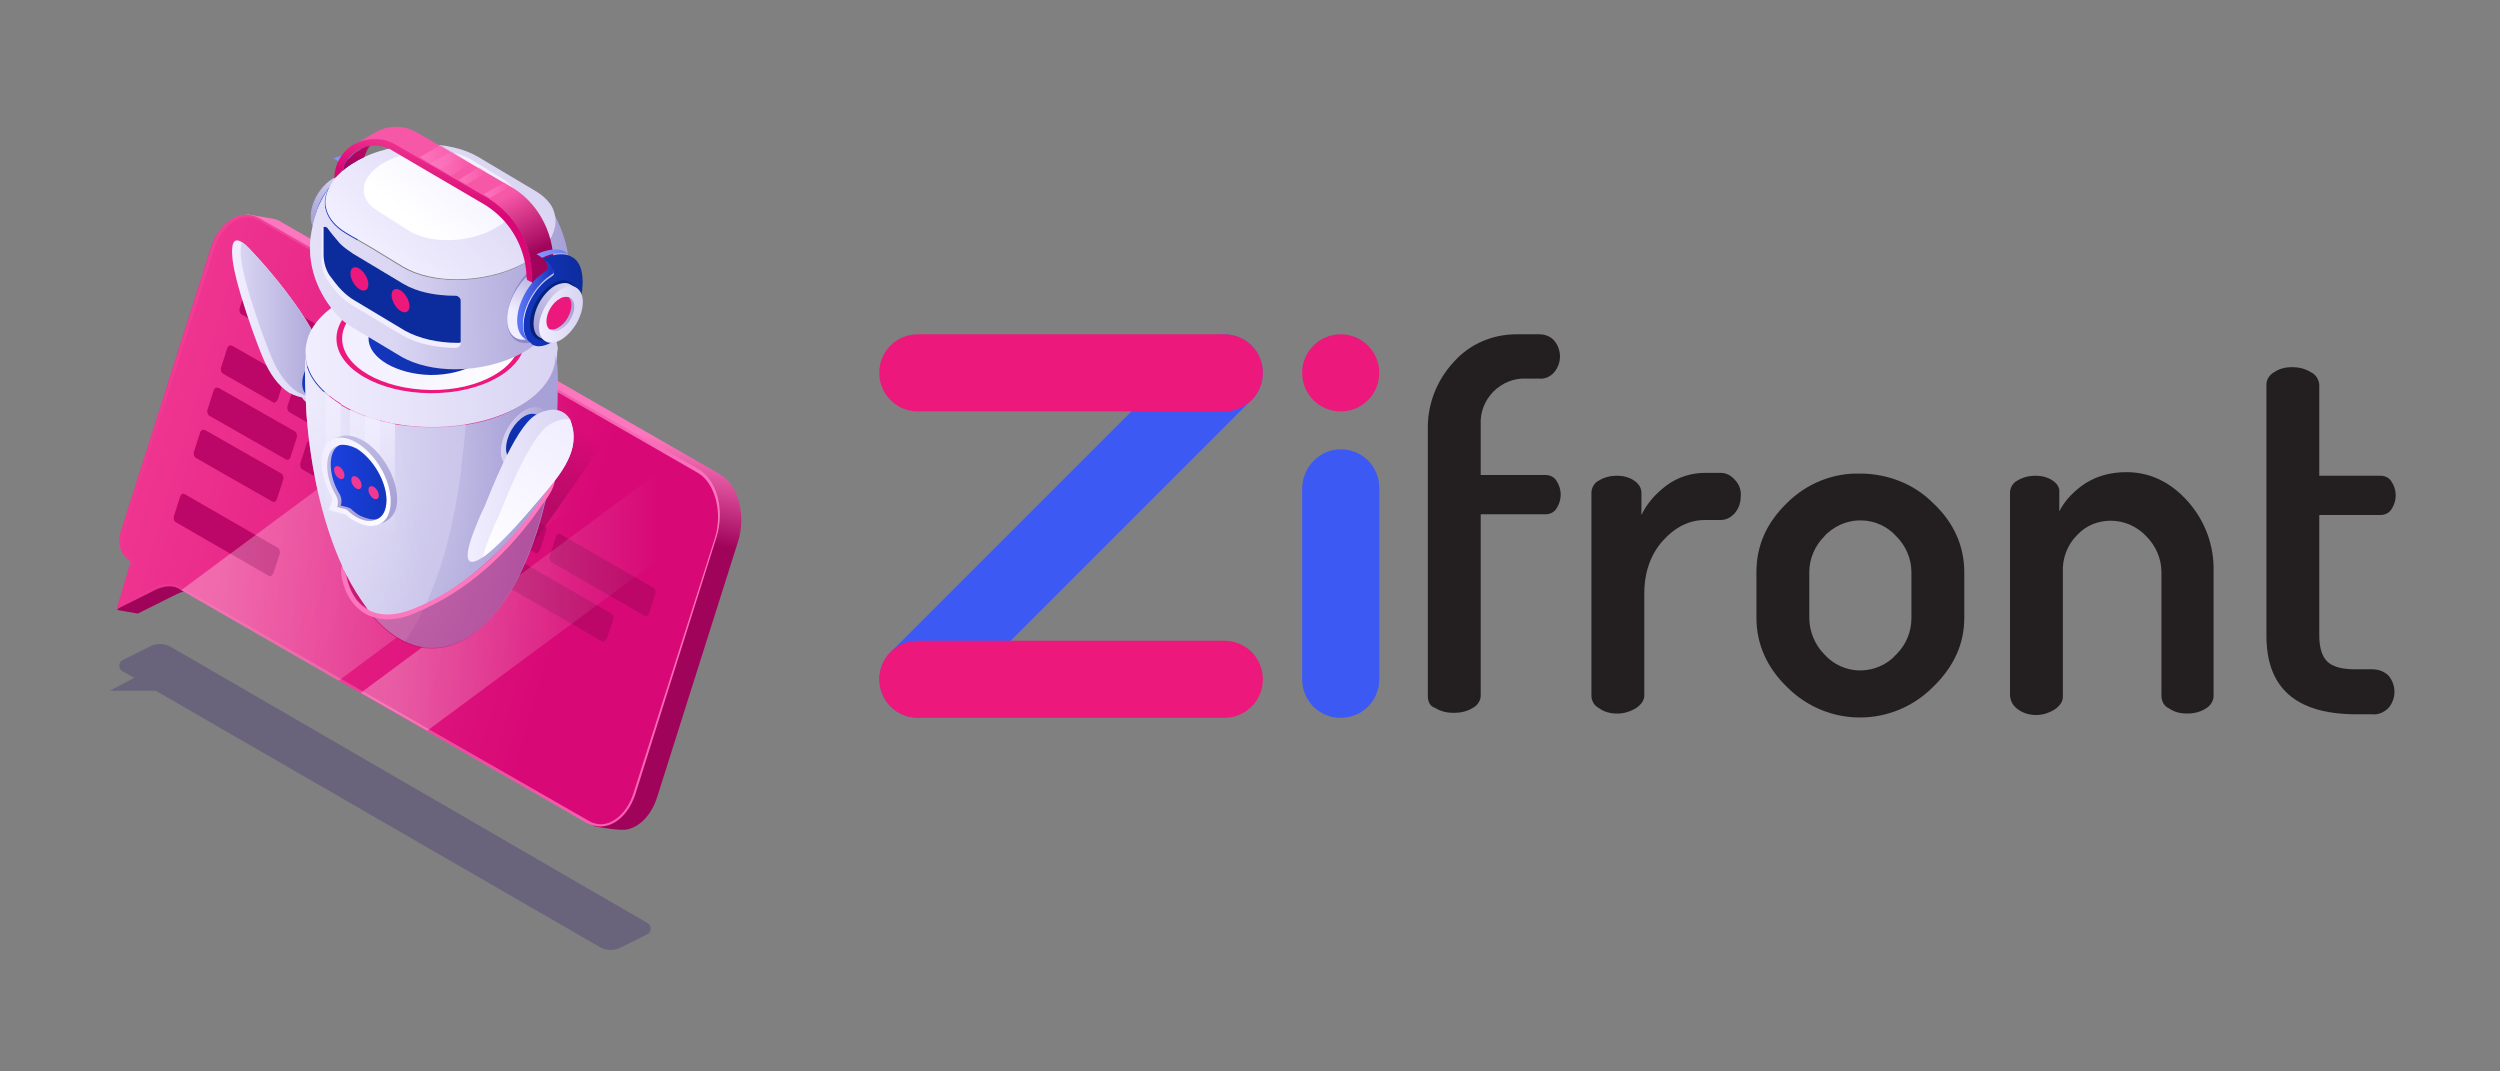 <?xml version="1.0" encoding="utf-8"?>
<!-- Generator: Adobe Illustrator 24.2.0, SVG Export Plug-In . SVG Version: 6.00 Build 0)  -->
<svg version="1.1" id="Layer_1" xmlns="http://www.w3.org/2000/svg" xmlns:xlink="http://www.w3.org/1999/xlink" x="0px" y="0px"
	 viewBox="0 0 350 150" style="enable-background:new 0 0 350 150;" xml:space="preserve">
<rect x="0" y="0" width="350" height="150" fill="#808080" stroke="none"/>
<style type="text/css">
	.st0{fill:url(#SVGID_1_);}
	.st1{fill:url(#SVGID_2_);}
	.st2{fill:url(#SVGID_3_);}
	.st3{fill:#BC0768;}
	.st4{opacity:0.3;}
	.st5{fill:url(#SVGID_4_);}
	.st6{fill:url(#SVGID_5_);}
	.st7{opacity:0.6;fill:url(#SVGID_6_);enable-background:new    ;}
	.st8{fill:url(#SVGID_7_);}
	.st9{fill:url(#SVGID_8_);}
	.st10{fill:url(#SVGID_9_);}
	.st11{fill:url(#SVGID_10_);}
	.st12{fill:url(#SVGID_11_);}
	.st13{fill:#EC187C;}
	.st14{fill:url(#SVGID_12_);}
	.st15{fill:url(#SVGID_13_);}
	.st16{fill:url(#SVGID_14_);}
	.st17{opacity:0.5;fill:url(#SVGID_15_);enable-background:new    ;}
	.st18{opacity:0.5;fill:#BC0768;enable-background:new    ;}
	.st19{fill:#FC77BD;}
	.st20{opacity:0.7;fill:#BC0768;enable-background:new    ;}
	.st21{fill:url(#SVGID_16_);}
	.st22{fill:url(#SVGID_17_);}
	.st23{fill:url(#SVGID_18_);}
	.st24{fill:url(#SVGID_19_);}
	.st25{fill:url(#SVGID_20_);}
	.st26{fill:url(#SVGID_21_);}
	.st27{fill:url(#SVGID_22_);}
	.st28{fill:url(#SVGID_23_);}
	.st29{fill:url(#SVGID_24_);}
	.st30{fill:#04217C;}
	.st31{fill:url(#SVGID_25_);}
	.st32{fill:url(#SVGID_26_);}
	.st33{fill:url(#SVGID_27_);}
	.st34{fill:url(#SVGID_28_);}
	.st35{opacity:0.5;fill:url(#SVGID_29_);enable-background:new    ;}
	.st36{fill:#F1EEFF;}
	.st37{fill:#0C2C9D;}
	.st38{fill:url(#SVGID_30_);}
	.st39{fill:url(#SVGID_31_);}
	.st40{fill:#8F87C9;}
	.st41{fill:url(#SVGID_32_);}
	.st42{fill:url(#SVGID_33_);}
	.st43{fill:url(#SVGID_34_);}
	.st44{fill:url(#SVGID_35_);}
	.st45{fill:url(#SVGID_36_);}
	.st46{fill:url(#SVGID_37_);}
	.st47{fill:url(#SVGID_38_);}
	.st48{fill:url(#SVGID_39_);}
	.st49{fill:url(#SVGID_40_);}
	.st50{fill:url(#SVGID_41_);}
	.st51{fill:url(#SVGID_42_);}
	.st52{fill:url(#SVGID_43_);}
	.st53{fill:url(#SVGID_44_);}
	.st54{fill:url(#SVGID_45_);}
	.st55{fill:url(#SVGID_46_);}
	.st56{fill:url(#SVGID_47_);}
	.st57{fill:url(#SVGID_48_);}
	.st58{fill:url(#SVGID_49_);}
	.st59{fill:#F13892;}
	.st60{opacity:0.3;fill:#382074;enable-background:new    ;}
	.st61{fill:#231F20;}
	.st62{fill:#3C59F4;}
</style>
<g>
	
		<linearGradient id="SVGID_1_" gradientUnits="userSpaceOnUse" x1="65.516" y1="455.293" x2="62.688" y2="467.886" gradientTransform="matrix(1 0 0 1 0 -400)">
		<stop  offset="0" style="stop-color:#FC77BD"/>
		<stop  offset="1" style="stop-color:#A0045A"/>
	</linearGradient>
	<path class="st0" d="M83.3,115.7L28.4,83.3L28,83c-0.8-0.5-2.1-0.4-3.3,0.2l-5.4,2.7l-2.9-0.5l4.9-6.1c-1.4-0.8-1.9-2.4-1.4-4.2
		L34.6,30c0,0,1.2,0.2,3.5,0.6c0.5,0.1,0.9,0.2,1.3,0.5l61.4,35.3c2.6,1.5,3.7,5.8,2.5,9.5l-11.3,35.7c-0.8,2.5-2.4,4.1-4.1,4.5
		C87,116.4,83.3,115.7,83.3,115.7z"/>
	
		<linearGradient id="SVGID_2_" gradientUnits="userSpaceOnUse" x1="249.52" y1="-258.075" x2="319.293" y2="-260.265" gradientTransform="matrix(0.86 0.49 -0.39 1.24 -296.905 251.458)">
		<stop  offset="0" style="stop-color:#F13892"/>
		<stop  offset="1" style="stop-color:#D80976"/>
	</linearGradient>
	<path class="st1" d="M82.2,115.2L25.5,82.7l-0.5-0.3c-0.8-0.5-2.1-0.4-3.3,0.2l-5.4,2.7l2-6.7c-1.4-0.8-1.9-2.4-1.4-4.2l12.6-39.7
		c1.2-3.8,4.3-5.6,6.9-4.1l61.4,35.2c2.6,1.5,3.7,5.8,2.5,9.5L89,111.1C87.8,114.9,84.8,116.7,82.2,115.2z"/>
	
		<linearGradient id="SVGID_3_" gradientUnits="userSpaceOnUse" x1="16.412" y1="472.897" x2="100.893" y2="472.897" gradientTransform="matrix(1 0 0 1 0 -400)">
		<stop  offset="0" style="stop-color:#FC77BD;stop-opacity:0"/>
		<stop  offset="1" style="stop-color:#FC77BD"/>
	</linearGradient>
	<path class="st2" d="M34.6,30v0.4c0.6,0,1.2,0.2,1.7,0.5l61.4,35.3c2.4,1.4,3.5,5.5,2.4,9.1L88.7,111c-0.8,2.6-2.7,4.4-4.6,4.4
		c-0.6,0-1.2-0.2-1.7-0.5L25.7,82.4l-0.5-0.3c-0.5-0.2-1-0.4-1.5-0.4c-0.7,0-1.5,0.2-2.1,0.5L17,84.5l1.8-5.8c0.1-0.2,0-0.4-0.2-0.5
		c-1.3-0.7-1.7-2.1-1.2-3.8L30,34.8c0.8-2.6,2.7-4.4,4.6-4.4L34.6,30 M34.6,30c-2.1,0-4.1,1.8-5,4.7L17,74.4c-0.6,1.8,0,3.4,1.4,4.2
		l-2,6.7l5.4-2.7c0.6-0.3,1.3-0.5,1.9-0.5c0.5,0,0.9,0.1,1.3,0.3l0.5,0.3l56.6,32.5c0.6,0.3,1.2,0.5,1.9,0.5c2.1,0,4.1-1.8,5-4.7
		l11.3-35.8c1.2-3.8,0.1-8-2.5-9.5L36.5,30.6C35.9,30.2,35.3,30,34.6,30L34.6,30z"/>
	<path class="st3" d="M46.8,51.5l-13-7.5c-0.2-0.1-0.4-0.6-0.2-1l0.8-2.5c0.1-0.4,0.4-0.5,0.7-0.4l13,7.5c0.2,0.1,0.4,0.6,0.2,1
		l-0.8,2.5C47.4,51.5,47.1,51.7,46.8,51.5z"/>
	<path class="st3" d="M38.2,56.3l-7-4c-0.2-0.1-0.4-0.6-0.2-1l0.8-2.5c0.1-0.4,0.4-0.5,0.7-0.4l7,4c0.2,0.1,0.4,0.6,0.2,1l-0.8,2.5
		C38.7,56.3,38.4,56.5,38.2,56.3z"/>
	<path class="st3" d="M40,64.3l-10.7-6.1c-0.2-0.1-0.4-0.6-0.2-1l0.8-2.5c0.1-0.4,0.4-0.5,0.7-0.4l10.7,6.1c0.2,0.1,0.4,0.6,0.2,1
		l-0.8,2.5C40.6,64.3,40.3,64.5,40,64.3z"/>
	<path class="st3" d="M38.1,70.2l-10.7-6.1c-0.2-0.1-0.4-0.6-0.2-1l0.8-2.5c0.1-0.4,0.4-0.5,0.7-0.4l10.7,6.1c0.2,0.1,0.4,0.6,0.2,1
		l-0.8,2.5C38.7,70.2,38.4,70.4,38.1,70.2z"/>
	<path class="st3" d="M59.5,68.6l-19-10.9c-0.2-0.1-0.4-0.6-0.2-1l0.8-2.5c0.1-0.4,0.4-0.5,0.7-0.4l19,10.9c0.2,0.1,0.4,0.6,0.2,1
		l-0.8,2.5C60.1,68.6,59.8,68.7,59.5,68.6z"/>
	<path class="st3" d="M53.5,72.1l-11.2-6.4c-0.2-0.1-0.4-0.6-0.2-1l0.8-2.5c0.1-0.4,0.4-0.6,0.7-0.4l11.2,6.4c0.2,0.1,0.4,0.6,0.2,1
		l-0.8,2.5C54.1,72.1,53.8,72.2,53.5,72.1z"/>
	<path class="st3" d="M74.9,77.4l-13-7.5c-0.2-0.1-0.4-0.6-0.2-1l0.8-2.5c0.1-0.4,0.4-0.5,0.7-0.4l13,7.5c0.2,0.1,0.4,0.6,0.2,1
		L75.6,77C75.4,77.4,75.1,77.6,74.9,77.4z"/>
	<path class="st3" d="M68.2,80.5l-12.4-7.1c-0.2-0.1-0.4-0.6-0.2-1l0.8-2.5c0.1-0.4,0.4-0.6,0.7-0.4l12.4,7.1c0.2,0.1,0.4,0.6,0.2,1
		l-0.8,2.5C68.8,80.5,68.5,80.7,68.2,80.5z"/>
	<path class="st3" d="M90.2,86.2l-13-7.5c-0.2-0.1-0.4-0.6-0.2-1l0.8-2.5c0.1-0.4,0.4-0.6,0.7-0.4l13,7.5c0.2,0.1,0.4,0.6,0.2,1
		l-0.8,2.5C90.8,86.2,90.5,86.4,90.2,86.2z"/>
	<path class="st3" d="M84.3,89.8l-13.7-7.9c-0.2-0.1-0.4-0.6-0.2-1l0.8-2.5c0.1-0.4,0.4-0.6,0.7-0.4l13.7,7.9c0.2,0.1,0.4,0.6,0.2,1
		L85,89.3C84.8,89.7,84.5,89.9,84.3,89.8z"/>
	<path class="st3" d="M37.6,80.6l-13-7.5c-0.2-0.1-0.4-0.6-0.2-1l0.8-2.5c0.1-0.4,0.4-0.6,0.7-0.4l13,7.5c0.2,0.1,0.4,0.6,0.2,1
		l-0.8,2.5C38.1,80.6,37.8,80.8,37.6,80.6z"/>
	<g class="st4">
		
			<linearGradient id="SVGID_4_" gradientUnits="userSpaceOnUse" x1="30.797" y1="472.472" x2="84.083" y2="472.472" gradientTransform="matrix(1 0 0 1 0 -400)">
			<stop  offset="0" style="stop-color:#FFFFFF"/>
			<stop  offset="0.93" style="stop-color:#FFFFFF;stop-opacity:0"/>
		</linearGradient>
		<polygon class="st5" points="91.8,62.3 47.4,95.3 25.5,82.7 25.4,82.6 69.8,49.7 		"/>
		
			<linearGradient id="SVGID_5_" gradientUnits="userSpaceOnUse" x1="54.591" y1="483.229" x2="94.992" y2="483.229" gradientTransform="matrix(1 0 0 1 0 -400)">
			<stop  offset="0" style="stop-color:#FFFFFF"/>
			<stop  offset="0.93" style="stop-color:#FFFFFF;stop-opacity:0"/>
		</linearGradient>
		<path class="st6" d="M100.9,71.9l-41.1,30.4L50.5,97l44.4-32.9l3,1.7C99.7,66.8,100.8,69.3,100.9,71.9z"/>
	</g>
	
		<linearGradient id="SVGID_6_" gradientUnits="userSpaceOnUse" x1="68.314" y1="464.703" x2="75.744" y2="455.454" gradientTransform="matrix(1 0 0 1 0 -400)">
		<stop  offset="0" style="stop-color:#A0045A"/>
		<stop  offset="0.14" style="stop-color:#A0045A;stop-opacity:0.91"/>
		<stop  offset="0.4" style="stop-color:#A0045A;stop-opacity:0.66"/>
		<stop  offset="0.77" style="stop-color:#A0045A;stop-opacity:0.27"/>
		<stop  offset="1" style="stop-color:#A0045A;stop-opacity:0"/>
	</linearGradient>
	<polygon class="st7" points="87.6,57.6 74,77 67.2,46.9 67.6,46.1 	"/>
	
		<linearGradient id="SVGID_7_" gradientUnits="userSpaceOnUse" x1="41.941" y1="452.272" x2="48.56" y2="452.272" gradientTransform="matrix(1 0 0 1 -6.927490e-03 -399.999)">
		<stop  offset="0" style="stop-color:#D8D4F2"/>
		<stop  offset="1" style="stop-color:#A8A1D7"/>
	</linearGradient>
	<path class="st8" d="M42.9,50.9c1.3-2.2,3.4-3.4,4.7-2.7c1.3,0.7,1.3,3.2,0,5.4c-1.3,2.2-3.4,3.4-4.7,2.7
		C41.6,55.5,41.6,53.2,42.9,50.9z"/>
	
		<linearGradient id="SVGID_8_" gradientUnits="userSpaceOnUse" x1="32.522" y1="444.644" x2="46.016" y2="444.644" gradientTransform="matrix(1 0 0 1 0 -400)">
		<stop  offset="0" style="stop-color:#F1EEFF"/>
		<stop  offset="1" style="stop-color:#D8D4F2"/>
	</linearGradient>
	<path class="st9" d="M43.5,55.6c-0.2,0-0.4,0.1-0.5,0.1c-0.9,0-1.7-0.3-2.5-0.7c-1.6-1-2.8-2.8-3.6-4.7c-0.7-1.5-4.3-11.1-4.4-14.7
		c-0.1-1.8,0.4-2.4,1.5-1.6c0.1,0.1,0.2,0.2,0.4,0.3c0.5,0.4,10.3,10.6,11.6,17.6C46.3,54,45,55.3,43.5,55.6z"/>
	
		<linearGradient id="SVGID_9_" gradientUnits="userSpaceOnUse" x1="33.726" y1="444.764" x2="45.997" y2="444.764" gradientTransform="matrix(1 0 0 1 0 -400)">
		<stop  offset="0" style="stop-color:#D8D4F2"/>
		<stop  offset="1" style="stop-color:#A8A1D7"/>
	</linearGradient>
	<path class="st10" d="M43.5,55.6c-0.6-0.1-1.2-0.4-1.8-0.7c-1.6-1-2.8-2.8-3.6-4.7c-0.7-1.5-4.3-11.1-4.4-14.7c0-0.8,0-1.3,0.2-1.6
		c0.1,0.1,0.2,0.2,0.4,0.3c0.5,0.4,10.3,10.6,11.6,17.6C46.3,54,45,55.3,43.5,55.6z"/>
	
		<linearGradient id="SVGID_10_" gradientUnits="userSpaceOnUse" x1="45.36" y1="455.509" x2="50.501" y2="455.509" gradientTransform="matrix(0.995 -2.369615e-03 2.369615e-03 0.995 -3.915 -400.795)">
		<stop  offset="0" style="stop-color:#1336BF"/>
		<stop  offset="1" style="stop-color:#0C2C9D"/>
	</linearGradient>
	<path class="st11" d="M43.1,51.2c1-1.7,2.6-2.7,3.6-2.1c1,0.6,1,2.4,0,4.2c-1,1.7-2.6,2.7-3.6,2.1C42.1,54.8,42,52.9,43.1,51.2z"/>
	
		<linearGradient id="SVGID_11_" gradientUnits="userSpaceOnUse" x1="42.655" y1="449.505" x2="77.994" y2="449.505" gradientTransform="matrix(1 0 0 1 0 -400)">
		<stop  offset="0" style="stop-color:#F1EEFF"/>
		<stop  offset="1" style="stop-color:#D8D4F2"/>
	</linearGradient>
	<path class="st12" d="M78,49.6L78,49.6c0,2.6-1.7,5.2-5.1,7.2c-6.9,4-18.1,4-25-0.1c-0.1-0.1-0.2-0.1-0.2-0.2
		c-2.6-1.6-4.2-3.5-4.7-5.5c-0.1-0.4-0.2-0.8-0.2-1.3c-0.1-0.9,0.1-1.8,0.4-2.7c0.7-1.8,2.3-3.5,4.7-4.9c6.9-4,18.1-4,25,0.1
		c3.2,1.8,4.9,4.2,5.2,6.6v0C78,49.2,78,49.4,78,49.6z"/>
	
		<ellipse transform="matrix(5.410372e-03 -1 1 5.410372e-03 12.577 107.49)" class="st13" cx="60.3" cy="47.4" rx="7.6" ry="13.2"/>
	
		<linearGradient id="SVGID_12_" gradientUnits="userSpaceOnUse" x1="47.904" y1="447.417" x2="72.762" y2="447.417" gradientTransform="matrix(1 0 0 1 -2.309059e-03 -399.995)">
		<stop  offset="0" style="stop-color:#F1EEFF"/>
		<stop  offset="1" style="stop-color:#FFFFFF"/>
	</linearGradient>
	<path class="st14" d="M47.9,47.4c0-3.9,5.6-7.2,12.5-7.1s12.4,3.3,12.4,7.2c0,3.9-5.6,7.2-12.5,7.1C53.4,54.5,47.9,51.3,47.9,47.4z
		"/>
	
		<linearGradient id="SVGID_13_" gradientUnits="userSpaceOnUse" x1="51.604" y1="447.403" x2="69.055" y2="447.403" gradientTransform="matrix(1 0 0 1 -2.309059e-03 -399.995)">
		<stop  offset="0" style="stop-color:#1336BF"/>
		<stop  offset="1" style="stop-color:#0C2C9D"/>
	</linearGradient>
	<path class="st15" d="M51.6,47.4c0-2.8,3.9-5,8.7-5c4.8,0,8.7,2.3,8.7,5.1c0,2.8-3.9,5-8.7,5C55.5,52.4,51.6,50.1,51.6,47.4z"/>
	
		<radialGradient id="SVGID_14_" cx="74.589" cy="-542.316" r="50.438" gradientTransform="matrix(0.22 0.98 -0.54 0.12 -265.262 47.703)" gradientUnits="userSpaceOnUse">
		<stop  offset="0" style="stop-color:#F1EEFF"/>
		<stop  offset="1" style="stop-color:#A8A1D7"/>
	</radialGradient>
	<path class="st16" d="M78.1,53.7c0,3.4-0.2,6.9-0.7,10.2c-0.1,0.6-0.2,1.2-0.2,1.8l0,0c-0.1,0.8-0.3,1.6-0.4,2.4l0,0
		c-0.1,0.7-0.3,1.3-0.4,1.9l0,0c-2.9,12.4-8.9,20.7-15.9,20.7c-1.3,0-2.6-0.3-3.8-0.9c-1.5-0.7-3-1.9-4.4-3.5
		c-0.3-0.4-0.6-0.7-0.9-1.1l0,0c-1.1-1.5-2.1-3.1-2.9-4.7l0,0c-0.1-0.2-0.2-0.4-0.3-0.6l-0.1-0.1l-0.2-0.5c0,0,0,0,0-0.1
		c-2.6-5.7-4.4-13.2-5-21.3c-0.1-1.9-0.2-3.8-0.2-5.7c0-0.8,0-1.6,0-2.4c0,0.4,0.1,0.8,0.2,1.3c0.5,2,2.1,3.9,4.7,5.5
		c0.1,0.1,0.2,0.1,0.2,0.2c1,0.6,2.1,1.1,3.2,1.5c4.3,1.5,9.5,1.9,14.1,1.2c2.8-0.4,5.4-1.3,7.6-2.6c3.4-2,5.1-4.6,5.1-7.2
		C78.1,50.9,78.1,52.3,78.1,53.7z"/>
	
		<linearGradient id="SVGID_15_" gradientUnits="userSpaceOnUse" x1="42.807" y1="470.989" x2="57.743" y2="468.489" gradientTransform="matrix(1 0 0 1 0 -400)">
		<stop  offset="0" style="stop-color:#F1EEFF"/>
		<stop  offset="1" style="stop-color:#D8D4F2"/>
	</linearGradient>
	<path class="st17" d="M65.2,59.3c-0.1,1.4-0.2,2.8-0.4,4.2c-0.1,0.7-0.2,1.4-0.2,2.1l0,0c-0.1,1-0.3,1.9-0.4,2.8l0,0
		c-0.1,0.8-0.3,1.6-0.4,2.3l0,0c-1.5,8.1-4,14.7-7.1,19.1c-1.5-0.7-3-1.9-4.4-3.5c-0.3-0.4-0.6-0.7-0.9-1.1l0,0
		c-1.1-1.5-2.1-3.1-2.9-4.7l0,0c-0.1-0.2-0.2-0.4-0.3-0.6l-0.1-0.1c-0.1-0.2-0.2-0.4-0.2-0.5c0,0,0-0.1,0-0.1
		c-2.6-5.7-4.4-13.2-5-21.3c-0.1-1.9-0.2-3.8-0.2-5.7c0-0.8,0-1.6,0-2.4c0,0.4,0.1,0.8,0.2,1.3c0.4,1.4,1.3,2.8,2.7,4
		c0.6,0.5,1.3,1,2,1.5l0.1,0.1l0.2,0.1c0.4,0.2,0.7,0.4,1.1,0.6c0.7,0.3,1.4,0.6,2.1,0.9h0c0.7,0.2,1.4,0.5,2.1,0.7
		c0.7,0.2,1.4,0.3,2.1,0.5C58.6,59.8,62,59.9,65.2,59.3z"/>
	<path class="st18" d="M76.5,69.2c-2.8,12.9-8.9,21.6-16.1,21.6c-3.2,0-6.1-1.8-8.7-5c0.8,0.2,1.6,0.4,2.4,0.4
		C59.9,86.1,69.6,79.1,76.5,69.2z"/>
	<path class="st19" d="M77.4,64c-0.1,0.6-0.2,1.2-0.2,1.8l0,0c0.1,0.8-0.1,1.6-0.4,2.4l0,0c-0.1,0.3-0.3,0.6-0.5,0.9
		C71.1,76.9,65,82.3,58.2,85.1c-2.8,1.2-5.1,1.2-6.8,0.2l0,0c-0.2-0.1-0.4-0.3-0.6-0.4c-1.5-1.2-2.1-3.1-2.3-4.3l0,0
		c-0.1-0.2-0.2-0.4-0.3-0.6l-0.1-0.1c-0.1-0.2-0.2-0.4-0.2-0.5c0,0,0-0.1,0-0.1c0,0.1-0.1,0.1-0.1,0.2c-0.2,0.8,0.3,4.1,2.6,5.9
		c0.6,0.5,1.2,0.8,1.9,1c0.6,0.2,1.3,0.3,1.9,0.3c1.3,0,2.7-0.3,4.2-1c6.7-2.8,12.8-8,17.9-15.6l0,0c0.2-0.2,0.3-0.4,0.5-0.7
		C77.9,67.8,78.1,65.8,77.4,64z"/>
	<path class="st20" d="M51.4,85.2c-0.2-0.1-0.4-0.3-0.6-0.4c-1.5-1.2-2.1-3.1-2.3-4.3C49.3,82.2,50.3,83.7,51.4,85.2z"/>
	
		<linearGradient id="SVGID_16_" gradientUnits="userSpaceOnUse" x1="70.102" y1="461.282" x2="76.716" y2="461.282" gradientTransform="matrix(1 0 0 1 -4.044784e-03 -399.992)">
		<stop  offset="0" style="stop-color:#D8D4F2"/>
		<stop  offset="1" style="stop-color:#A8A1D7"/>
	</linearGradient>
	<path class="st21" d="M71.1,59.9c1.3-2.2,3.4-3.4,4.7-2.7c1.3,0.7,1.3,3.2,0,5.4c-1.3,2.2-3.4,3.4-4.7,2.7
		C69.8,64.6,69.8,62.2,71.1,59.9z"/>
	
		<linearGradient id="SVGID_17_" gradientUnits="userSpaceOnUse" x1="75.808" y1="458.635" x2="70.991" y2="463.916" gradientTransform="matrix(1 0 0 1 -4.044784e-03 -399.992)">
		<stop  offset="0" style="stop-color:#1336BF"/>
		<stop  offset="1" style="stop-color:#0C2C9D"/>
	</linearGradient>
	<path class="st22" d="M71.6,60.2c1-1.7,2.6-2.7,3.6-2.1c1,0.6,1,2.5,0,4.2c-1,1.7-2.6,2.7-3.6,2.1C70.6,63.9,70.6,62,71.6,60.2z"/>
	
		<linearGradient id="SVGID_18_" gradientUnits="userSpaceOnUse" x1="65.458" y1="468.081" x2="80.325" y2="468.081" gradientTransform="matrix(1 0 0 1 0 -400)">
		<stop  offset="0" style="stop-color:#F1EEFF"/>
		<stop  offset="1" style="stop-color:#D8D4F2"/>
	</linearGradient>
	<path class="st23" d="M80.3,61.3c0,3.4-3.2,6.7-5.4,9.3c-3.2,3.8-5.7,6.3-7.3,7.4c-2.2,1.5-2.8,0.5-1.3-3.5c0.4-1,0.8-2.1,1.5-3.5
		c0.5-1.1,4.2-11.2,7.2-12.9c2.1-1.2,3.9-0.9,4.8,0.6C80.1,59.5,80.4,60.4,80.3,61.3z"/>
	
		<linearGradient id="SVGID_19_" gradientUnits="userSpaceOnUse" x1="79.333" y1="459.787" x2="67.143" y2="478.728" gradientTransform="matrix(1 0 0 1 0 -400)">
		<stop  offset="0" style="stop-color:#F1EEFF"/>
		<stop  offset="1" style="stop-color:#FFFFFF"/>
	</linearGradient>
	<path class="st24" d="M80.3,61.3c0,3.4-3.2,6.7-5.4,9.3c-3.2,3.8-5.7,6.3-7.3,7.4c0.2-0.7,0.4-1.5,0.7-2.2c0.4-1,0.8-2.1,1.5-3.5
		c0.5-1.1,4.2-11.2,7.2-12.9c1-0.6,2-0.8,2.8-0.7C80.1,59.5,80.3,60.4,80.3,61.3z"/>
	
		<linearGradient id="SVGID_20_" gradientUnits="userSpaceOnUse" x1="56.541" y1="454.481" x2="51.537" y2="474.195" gradientTransform="matrix(1 0 0 1 0 -400)">
		<stop  offset="0" style="stop-color:#F1EEFF"/>
		<stop  offset="1" style="stop-color:#F1EEFF;stop-opacity:0"/>
	</linearGradient>
	<path class="st25" d="M55.3,59.3l-0.1,18.3l-2.1-1.2L51,75.1l0.1-16.9c0.7,0.2,1.4,0.5,2.1,0.7C53.9,59,54.6,59.2,55.3,59.3z"/>
	
		<linearGradient id="SVGID_21_" gradientUnits="userSpaceOnUse" x1="54.314" y1="453.916" x2="49.309" y2="473.628" gradientTransform="matrix(1 0 0 1 0 -400)">
		<stop  offset="0" style="stop-color:#F1EEFF"/>
		<stop  offset="1" style="stop-color:#F1EEFF;stop-opacity:0"/>
	</linearGradient>
	<path class="st26" d="M53.2,58.8l-0.1,17.5L51,75.1l-2.1-1.2L49,57.3c0.7,0.3,1.4,0.6,2.1,0.9h0C51.8,58.4,52.5,58.6,53.2,58.8z"/>
	
		<linearGradient id="SVGID_22_" gradientUnits="userSpaceOnUse" x1="49.512" y1="452.696" x2="44.507" y2="472.41" gradientTransform="matrix(1 0 0 1 0 -400)">
		<stop  offset="0" style="stop-color:#F1EEFF"/>
		<stop  offset="1" style="stop-color:#F1EEFF;stop-opacity:0"/>
	</linearGradient>
	<path class="st27" d="M47.7,56.6l-0.1,16.5l-2.1-1.2l0.1-16.8c0.6,0.5,1.3,1,2,1.5L47.7,56.6z"/>
	
		<linearGradient id="SVGID_23_" gradientUnits="userSpaceOnUse" x1="48.426" y1="425.176" x2="44.179" y2="431.261" gradientTransform="matrix(1 0 0 1 0 -400)">
		<stop  offset="0" style="stop-color:#D8D4F2"/>
		<stop  offset="1" style="stop-color:#A8A1D7"/>
	</linearGradient>
	<path class="st28" d="M49.7,25.4c-0.3-0.2-0.6-0.4-1-0.6c-0.5-0.3-1.3-0.2-2.1,0.2c-1.7,1-3.1,3.3-3.1,5.3c0,1,0.3,1.6,0.8,1.9
		c0.5,0.3,1.1,0.6,1.1,0.6L49.7,25.4z"/>
	
		<linearGradient id="SVGID_24_" gradientUnits="userSpaceOnUse" x1="44.308" y1="429.055" x2="50.418" y2="429.055" gradientTransform="matrix(1 0 0 1 -1.011779e-02 -399.997)">
		<stop  offset="0" style="stop-color:#F1EEFF"/>
		<stop  offset="1" style="stop-color:#D8D4F2"/>
	</linearGradient>
	<path class="st29" d="M45.2,27.8c1.2-2.1,3.1-3.2,4.3-2.5c1.2,0.7,1.2,2.9,0,5s-3.1,3.2-4.3,2.5C44,32.1,44,29.9,45.2,27.8z"/>
	<ellipse transform="matrix(0.505 -0.863 0.863 0.505 -1.386 55.951)" class="st30" cx="48.1" cy="29.2" rx="5.8" ry="3.3"/>
	
		<linearGradient id="SVGID_25_" gradientUnits="userSpaceOnUse" x1="46.548" y1="422.1" x2="51.669" y2="422.1" gradientTransform="matrix(1 0 0 1 0 -400)">
		<stop  offset="0" style="stop-color:#869AFB"/>
		<stop  offset="1" style="stop-color:#617AF8"/>
	</linearGradient>
	<path class="st31" d="M51.7,22.4c-1.2-0.7-2.8-0.4-4.2,0.3c-0.3-0.2-0.5-0.4-0.8-0.5c1.3-0.6,2.7-0.9,3.8-0.5
		C50.8,21.9,51.2,22.1,51.7,22.4z"/>
	
		<linearGradient id="SVGID_26_" gradientUnits="userSpaceOnUse" x1="43.971" y1="428.635" x2="49.042" y2="428.635" gradientTransform="matrix(1 0 0 1 0 -400)">
		<stop  offset="0" style="stop-color:#617AF8"/>
		<stop  offset="1" style="stop-color:#1336BF"/>
	</linearGradient>
	<path class="st32" d="M49,24.9c-0.1,0.1-0.3,0.2-0.4,0.3c-2.1,1.4-3.8,4.4-3.8,6.8c0,1.2,0.4,2.1,1.1,2.5c-0.2-0.1-0.4-0.2-0.7-0.4
		c-0.7-0.4-1.2-1.3-1.2-2.6c0-2.4,1.6-5.4,3.8-6.8c0.1-0.1,0.3-0.2,0.4-0.3c0.1-0.1,0.2-1.1-0.7-1.8C49,23.2,49.1,24.8,49,24.9z"/>
	
		<linearGradient id="SVGID_27_" gradientUnits="userSpaceOnUse" x1="44.831" y1="428.456" x2="53.161" y2="428.456" gradientTransform="matrix(1 0 0 1 0 -400)">
		<stop  offset="0" style="stop-color:#1336BF"/>
		<stop  offset="1" style="stop-color:#0C2C9D"/>
	</linearGradient>
	<path class="st33" d="M53.1,27.2c-0.1,0.5-0.1,1-0.3,1.6c-0.2,0.9-0.6,1.8-1.1,2.7c-0.7,1.2-1.6,2.2-2.7,2.9c0,0,0,0-0.1,0l0,0
		c-0.9,0.5-1.8,0.7-2.4,0.5h0c-0.2-0.1-0.4-0.1-0.5-0.3c-0.7-0.4-1.1-1.3-1.1-2.5c0-2.5,1.6-5.4,3.8-6.8c0.1-0.1,0.3-0.2,0.4-0.3
		c0.1-0.1,0-1.7-1.6-2.2c1.5-0.7,3.1-1,4.2-0.3c0,0,0,0,0,0l0,0l0,0l0,0C52.7,23,53.4,24.5,53.1,27.2z"/>
	
		<linearGradient id="SVGID_28_" gradientUnits="userSpaceOnUse" x1="54.443" y1="438.704" x2="79.459" y2="437.509" gradientTransform="matrix(1 0 0 1 0 -400)">
		<stop  offset="0" style="stop-color:#D8D4F2"/>
		<stop  offset="1" style="stop-color:#A8A1D7"/>
	</linearGradient>
	<path class="st34" d="M76.3,46.8c-0.8,1-1.9,1.9-3,2.5c-2.8,1.6-6.3,2.4-9.6,2.4c-2.8,0-5.4-0.6-7.4-1.7l-7-4.2
		c-0.5-0.3-1.1-0.7-1.5-1.1c-2.7-2.6-4.9-6.8-4.3-11.6c0.2-1.3,0.5-2.5,0.9-3.7c0.5-1.3,1.2-2.4,1.9-3.6c-1.6,2.4-0.9,5.1,2.1,6.9
		l0.5,0.3l2.8,1.6l4.6,2.8c2,1.2,4.7,1.8,7.5,1.8c3.4,0,7-0.8,9.7-2.4c3.6-2.1,5-4.9,3.8-7.3C82.2,38,78.3,44.2,76.3,46.8z"/>
	
		<linearGradient id="SVGID_29_" gradientUnits="userSpaceOnUse" x1="42.471" y1="436.952" x2="65.924" y2="439.984" gradientTransform="matrix(1 0 0 1 0 -400)">
		<stop  offset="0" style="stop-color:#F1EEFF"/>
		<stop  offset="1" style="stop-color:#D8D4F2;stop-opacity:0"/>
	</linearGradient>
	<path class="st35" d="M76.3,46.8c-0.8,1-1.9,1.9-3,2.5c-2.8,1.6-6.3,2.4-9.6,2.4c-2.8,0-5.4-0.6-7.4-1.7l-7-4.2
		c-0.5-0.3-1.1-0.7-1.5-1.1c-2.7-2.6-4.9-6.8-4.3-11.6c0.2-1.3,0.5-2.5,0.9-3.7c0.5-1.3,1.2-2.4,1.9-3.6c-1.6,2.4-0.9,5.1,2.1,6.9
		l0.5,0.3l2.8,1.6l4.6,2.8c2,1.2,4.7,1.8,7.5,1.8c3.4,0,7-0.8,9.7-2.4c3.6-2.1,5-4.9,3.8-7.3C82.2,38,78.3,44.2,76.3,46.8z"/>
	<path class="st36" d="M64.5,42.1l0,5.9c0,0.4-0.3,0.7-0.7,0.7l0,0c-2.8,0-5.4-0.6-7.4-1.7l-7-4.2c-0.7-0.4-1.3-0.9-1.8-1.4
		c-0.7-0.7-1.2-1.4-1.8-2.2c-0.5-0.8-0.8-1.8-0.8-2.9l0-4c0-0.3,0.2-0.5,0.5-0.5c0.2,0,0.3,0.1,0.4,0.2c0.5,0.7,1.1,1.4,1.7,2.1
		c0.5,0.5,1.2,1,1.8,1.4l7,4.2c2,1.2,4.6,1.7,7.4,1.7l0,0C64.1,41.4,64.5,41.7,64.5,42.1L64.5,42.1z"/>
	<path class="st37" d="M64.5,42.1l0,5.8c-0.1,0.1-0.2,0.1-0.4,0.1l0,0c-2.8,0-5.4-0.6-7.4-1.7l-7-4.2c-0.7-0.4-1.3-0.9-1.8-1.4
		c-0.7-0.7-1.2-1.4-1.8-2.2c-0.5-0.8-0.8-1.8-0.8-2.9l0-3.8c0.2-0.1,0.5,0,0.6,0.2c0.5,0.7,1.1,1.4,1.7,2.1c0.5,0.5,1.2,1,1.8,1.4
		l7,4.2c2,1.2,4.6,1.7,7.4,1.7l0,0C64.1,41.4,64.5,41.7,64.5,42.1L64.5,42.1z"/>
	
		<linearGradient id="SVGID_30_" gradientUnits="userSpaceOnUse" x1="54.509" y1="436.998" x2="70.204" y2="420.824" gradientTransform="matrix(1 0 0 1 0 -400)">
		<stop  offset="0" style="stop-color:#F1EEFF"/>
		<stop  offset="1" style="stop-color:#D8D4F2"/>
	</linearGradient>
	<path class="st38" d="M73.6,36.7c-2.8,1.6-6.4,2.4-9.7,2.4c-2.8,0-5.5-0.6-7.5-1.8l-4.6-2.8L49,32.9l-0.5-0.3
		c-3-1.8-3.7-4.4-2.1-6.9c0.1-0.1,0.1-0.1,0.1-0.2c0.7-1,1.8-2,3.3-2.9c2.8-1.6,6.4-2.4,9.7-2.4c2.8,0,5.5,0.6,7.5,1.8l7.9,4.7
		c1.2,0.7,2.1,1.6,2.5,2.5v0C78.5,31.7,77.2,34.6,73.6,36.7z"/>
	
		<linearGradient id="SVGID_31_" gradientUnits="userSpaceOnUse" x1="66.963" y1="420.852" x2="58.359" y2="431.369" gradientTransform="matrix(1 0 0 1 0 -400)">
		<stop  offset="0" style="stop-color:#F1EEFF"/>
		<stop  offset="1" style="stop-color:#FFFFFF"/>
	</linearGradient>
	<path class="st39" d="M57.4,32.4L53,29.6c-3.1-1.8-2.7-4.9,0.9-6.9l0,0c3.6-2,8.9-2.2,12-0.4l4.4,2.7c3.1,1.8,2.7,4.9-0.9,6.9l0,0
		C65.9,34,60.5,34.2,57.4,32.4z"/>
	<ellipse transform="matrix(0.505 -0.863 0.863 0.505 1.087 87.132)" class="st30" cx="76.5" cy="42.6" rx="5.8" ry="3.3"/>
	<ellipse transform="matrix(0.505 -0.863 0.863 0.505 1.105 86.091)" class="st40" cx="75.6" cy="42.1" rx="6.5" ry="3.8"/>
	
		<linearGradient id="SVGID_32_" gradientUnits="userSpaceOnUse" x1="76.775" y1="447.085" x2="79.108" y2="442.877" gradientTransform="matrix(0.995 -2.369615e-03 2.369615e-03 0.995 -3.578 -400.03)">
		<stop  offset="0" style="stop-color:#F1EEFF"/>
		<stop  offset="1" style="stop-color:#C0BBE4"/>
	</linearGradient>
	<path class="st41" d="M72.2,40.7c1.6-2.7,4.2-4.2,5.8-3.3c1.6,0.9,1.6,3.9,0,6.6c-1.6,2.7-4.2,4.2-5.8,3.3
		C70.6,46.4,70.6,43.4,72.2,40.7z"/>
	
		<linearGradient id="SVGID_33_" gradientUnits="userSpaceOnUse" x1="63.656" y1="421.478" x2="61.761" y2="428.113" gradientTransform="matrix(1 0 0 1 0 -400)">
		<stop  offset="0" style="stop-color:#F13892"/>
		<stop  offset="0.93" style="stop-color:#D80976"/>
	</linearGradient>
	<path class="st42" d="M74.6,38.6v1l-0.8-0.4l-0.1-0.5c0-0.7-0.1-1.3-0.2-1.9c-0.7-3.5-2.8-6.5-5.9-8.3L54.8,21
		c-0.1-0.1-0.2-0.1-0.4-0.2c-0.8-0.4-1.8-0.5-2.6-0.4h0c-0.6,0.1-1.1,0.3-1.6,0.6c-0.2,0.1-0.3,0.2-0.5,0.3
		c-0.8,0.6-1.4,1.5-1.7,2.5c-0.4,0.4-0.8,0.8-1.2,1.2c0-2,1.1-3.9,2.9-4.9l0.1,0c1-0.6,2.2-0.8,3.3-0.7c0.8,0.1,1.6,0.3,2.3,0.7
		l0.7,0.4l12,7c3.2,1.9,5.5,5.1,6.2,8.7C74.5,37,74.6,37.8,74.6,38.6z"/>
	
		<linearGradient id="SVGID_34_" gradientUnits="userSpaceOnUse" x1="65.409" y1="430.307" x2="69.806" y2="438.8" gradientTransform="matrix(1 0 0 1 0 -400)">
		<stop  offset="0" style="stop-color:#F757A7"/>
		<stop  offset="0.93" style="stop-color:#A0045A"/>
	</linearGradient>
	<path class="st43" d="M77.5,36.9v1.3l-3,1.5v-1c0-4.6-2.5-8.8-6.4-11.1l-12.8-7.4c-0.7-0.4-1.5-0.7-2.3-0.7
		c-1.2-0.1-2.3,0.1-3.3,0.7l2.9-1.7c1.8-1,3.9-1,5.7,0l12.8,7.4C75.1,28,77.5,32.3,77.5,36.9z"/>
	
		<linearGradient id="SVGID_35_" gradientUnits="userSpaceOnUse" x1="50.528" y1="420.051" x2="49.36" y2="424.142" gradientTransform="matrix(1 0 0 1 0 -400)">
		<stop  offset="0" style="stop-color:#BC0768"/>
		<stop  offset="0.93" style="stop-color:#A0045A"/>
	</linearGradient>
	<path class="st44" d="M51.8,20.4c-0.4,0.5-0.6,1-0.8,1.6c-0.4,0.2-0.9,0.4-1.3,0.7c-0.6,0.3-1.2,0.7-1.7,1.2c0.3-1,0.9-1.9,1.7-2.5
		c0.1-0.1,0.3-0.2,0.5-0.3C50.7,20.7,51.2,20.5,51.8,20.4z"/>
	
		<linearGradient id="SVGID_36_" gradientUnits="userSpaceOnUse" x1="74.97" y1="435.529" x2="80.091" y2="435.529" gradientTransform="matrix(1 0 0 1 0 -400)">
		<stop  offset="0" style="stop-color:#869AFB"/>
		<stop  offset="1" style="stop-color:#617AF8"/>
	</linearGradient>
	<path class="st45" d="M80.1,35.8c-1.2-0.7-2.8-0.4-4.2,0.3c-0.3-0.2-0.5-0.4-0.8-0.5c1.3-0.6,2.7-0.9,3.8-0.5
		C79.2,35.3,79.7,35.6,80.1,35.8z"/>
	
		<linearGradient id="SVGID_37_" gradientUnits="userSpaceOnUse" x1="72.391" y1="442.064" x2="77.468" y2="442.064" gradientTransform="matrix(1 0 0 1 0 -400)">
		<stop  offset="0" style="stop-color:#617AF8"/>
		<stop  offset="1" style="stop-color:#1336BF"/>
	</linearGradient>
	<path class="st46" d="M77.4,38.3c-0.1,0.1-0.3,0.2-0.4,0.3c-2.1,1.4-3.8,4.4-3.8,6.8c0,1.2,0.4,2.1,1.1,2.5
		c-0.2-0.1-0.4-0.2-0.7-0.4c-0.7-0.4-1.2-1.3-1.2-2.6c0-2.4,1.6-5.4,3.8-6.8c0.1-0.1,0.3-0.2,0.4-0.3c0.1-0.1,0.2-1.1-0.7-1.8
		C77.4,36.7,77.6,38.3,77.4,38.3z"/>
	
		<linearGradient id="SVGID_38_" gradientUnits="userSpaceOnUse" x1="73.253" y1="441.885" x2="81.583" y2="441.885" gradientTransform="matrix(1 0 0 1 0 -400)">
		<stop  offset="0" style="stop-color:#1336BF"/>
		<stop  offset="1" style="stop-color:#0C2C9D"/>
	</linearGradient>
	<path class="st47" d="M81.5,40.7c-0.1,0.5-0.1,1-0.3,1.6c-0.2,0.9-0.6,1.8-1.1,2.7c-0.7,1.2-1.6,2.2-2.7,2.9c0,0,0,0-0.1,0l0,0
		c-0.9,0.5-1.8,0.7-2.4,0.5h0c-0.2-0.1-0.4-0.1-0.5-0.3c-0.7-0.5-1.1-1.3-1.1-2.5c0-2.4,1.6-5.4,3.8-6.8c0.1-0.1,0.3-0.2,0.4-0.3
		c0.1-0.1,0-1.7-1.6-2.2c1.5-0.7,3.1-1,4.2-0.3c0,0,0,0,0,0l0,0l0,0l0,0C81.1,36.5,81.8,38,81.5,40.7z"/>
	<ellipse transform="matrix(0.505 -0.863 0.863 0.505 0.882 88.411)" class="st30" cx="77.5" cy="43.4" rx="4.6" ry="2.7"/>
	
		<linearGradient id="SVGID_39_" gradientUnits="userSpaceOnUse" x1="79.6" y1="440.154" x2="75.352" y2="446.238" gradientTransform="matrix(1 0 0 1 0 -400)">
		<stop  offset="0" style="stop-color:#D8D4F2"/>
		<stop  offset="1" style="stop-color:#A8A1D7"/>
	</linearGradient>
	<path class="st48" d="M80.8,40.4c-0.3-0.2-0.6-0.4-1-0.6c-0.5-0.3-1.3-0.2-2.1,0.2c-1.7,1-3,3.3-3,5.3c0,1,0.3,1.6,0.8,1.9
		s1.1,0.6,1.1,0.6L80.8,40.4z"/>
	
		<linearGradient id="SVGID_40_" gradientUnits="userSpaceOnUse" x1="75.46" y1="444.019" x2="81.57" y2="444.019" gradientTransform="matrix(1 0 0 1 -1.018135e-03 -399.996)">
		<stop  offset="0" style="stop-color:#F1EEFF"/>
		<stop  offset="1" style="stop-color:#D8D4F2"/>
	</linearGradient>
	<path class="st49" d="M76.4,42.8c1.2-2.1,3.1-3.2,4.3-2.5c1.2,0.7,1.2,2.9,0,5c-1.2,2-3.1,3.2-4.3,2.5
		C75.1,47.1,75.2,44.8,76.4,42.8z"/>
	
		<linearGradient id="SVGID_41_" gradientUnits="userSpaceOnUse" x1="76.628" y1="444.013" x2="80.39" y2="444.013" gradientTransform="matrix(1 0 0 1 0 -400)">
		<stop  offset="0" style="stop-color:#D8D4F2"/>
		<stop  offset="1" style="stop-color:#A8A1D7"/>
	</linearGradient>
	<path class="st50" d="M80.4,42.9c0,1.2-0.8,2.6-1.9,3.2c-0.6,0.4-1.2,0.3-1.5,0c-0.3-0.3-0.4-0.7-0.4-1.1c0-1.2,0.8-2.6,1.9-3.2
		c0.3-0.2,0.7-0.3,1.2-0.2C80.1,41.8,80.4,42.2,80.4,42.9z"/>
	<path class="st13" d="M80,42.7c0,1.2-0.8,2.6-1.9,3.2c-0.3,0.2-0.7,0.3-1.2,0.2c-0.3-0.3-0.4-0.7-0.4-1.1c0-1.2,0.8-2.6,1.9-3.2
		c0.3-0.2,0.7-0.3,1.2-0.2C79.9,41.9,80,42.3,80,42.7z"/>
	
		<linearGradient id="SVGID_42_" gradientUnits="userSpaceOnUse" x1="58.742" y1="422.002" x2="64.631" y2="422.002" gradientTransform="matrix(1 0 0 1 0 -400)">
		<stop  offset="0" style="stop-color:#FC77BD"/>
		<stop  offset="1" style="stop-color:#FC77BD;stop-opacity:0"/>
	</linearGradient>
	<polygon class="st51" points="64.6,22 61.7,23.7 60.2,22.9 58.8,22 61.7,20.3 63.2,21.2 	"/>
	
		<linearGradient id="SVGID_43_" gradientUnits="userSpaceOnUse" x1="60.201" y1="422.852" x2="66.093" y2="422.852" gradientTransform="matrix(1 0 0 1 0 -400)">
		<stop  offset="0" style="stop-color:#FC77BD"/>
		<stop  offset="1" style="stop-color:#FC77BD;stop-opacity:0"/>
	</linearGradient>
	<polygon class="st52" points="66.1,22.8 63.1,24.6 61.7,23.7 60.2,22.9 63.2,21.2 64.6,22 	"/>
	
		<linearGradient id="SVGID_44_" gradientUnits="userSpaceOnUse" x1="64.154" y1="424.62" x2="68.292" y2="424.62" gradientTransform="matrix(1 0 0 1 0 -400)">
		<stop  offset="0" style="stop-color:#FC77BD"/>
		<stop  offset="1" style="stop-color:#FC77BD;stop-opacity:0"/>
	</linearGradient>
	<polygon class="st53" points="68.3,24.1 65.3,25.8 64.2,25.2 67.1,23.4 	"/>
	
		<linearGradient id="SVGID_45_" gradientUnits="userSpaceOnUse" x1="67.773" y1="426.634" x2="71.603" y2="426.634" gradientTransform="matrix(1 0 0 1 0 -400)">
		<stop  offset="0" style="stop-color:#FC77BD"/>
		<stop  offset="1" style="stop-color:#FC77BD;stop-opacity:0"/>
	</linearGradient>
	<path class="st54" d="M71.6,26l-3,1.7c-0.2-0.1-0.3-0.2-0.5-0.3l-0.4-0.2l3-1.7l0.4,0.2C71.3,25.8,71.4,25.9,71.6,26z"/>
	<ellipse transform="matrix(0.863 -0.505 0.505 0.863 -12.839 30.706)" class="st13" cx="50.3" cy="39.1" rx="1" ry="1.8"/>
	<ellipse transform="matrix(0.863 -0.505 0.505 0.863 -13.601 34.087)" class="st13" cx="56.1" cy="42.1" rx="1" ry="1.8"/>
	
		<linearGradient id="SVGID_46_" gradientUnits="userSpaceOnUse" x1="47.923" y1="462.444" x2="52.265" y2="471.619" gradientTransform="matrix(1 0 0 1 0 -400)">
		<stop  offset="0" style="stop-color:#C0BBE4"/>
		<stop  offset="1" style="stop-color:#A8A1D7"/>
	</linearGradient>
	<path class="st55" d="M55.6,69.9c0-3.1-2.2-6.8-4.9-8.3c-1-0.5-1.8-0.7-2.6-0.6c-0.7,0.1-1.9,0.7-1.9,0.7s-0.4,1.8-0.4,2.7
		c0,1.5,0.5,3.2,1.4,4.7c0.4,0.7-0.4,1.9-0.4,1.9c0.3,0.3,2.2,0.6,2.5,0.8c0.4,0.4,0.8,0.7,1.3,0.9c0.7,0.4,1.8,0.9,1.8,0.9
		s1.5-0.4,1.9-0.8C55.2,72.2,55.6,71.2,55.6,69.9z"/>
	
		<linearGradient id="SVGID_47_" gradientUnits="userSpaceOnUse" x1="174.495" y1="-91.307" x2="185.663" y2="-91.307" gradientTransform="matrix(0.87 0.5 0 1.15 -106.555 82.828)">
		<stop  offset="0" style="stop-color:#F1EEFF"/>
		<stop  offset="1" style="stop-color:#FFFFFF"/>
	</linearGradient>
	<path class="st56" d="M54.7,70.2c0-3.1-2.2-6.8-4.9-8.3S45,61.6,45,64.7c0,1.5,0.5,3.2,1.4,4.7c0.4,0.7-0.4,1.9-0.4,1.9
		c0.3,0.3,2.2,0.6,2.5,0.8c0.4,0.4,0.8,0.7,1.3,0.9C52.5,74.5,54.7,73.3,54.7,70.2z"/>
	
		<linearGradient id="SVGID_48_" gradientUnits="userSpaceOnUse" x1="48.003" y1="464.556" x2="51.728" y2="471.684" gradientTransform="matrix(1 0 0 1 0 -400)">
		<stop  offset="0" style="stop-color:#C0BBE4"/>
		<stop  offset="1" style="stop-color:#A8A1D7"/>
	</linearGradient>
	<path class="st57" d="M54.1,70c0,1.4-0.5,2.4-1.4,2.7l0,0C52,73.1,51,73,49.9,72.4c-0.4-0.2-0.7-0.5-1.1-0.8
		c-0.1-0.1-0.1-0.1-0.2-0.2c-0.3-0.2-0.7-0.2-1.3-0.4l-0.1,0c0.2-0.6,0.1-1.2-0.2-1.7c-0.8-1.4-1.2-2.8-1.2-4.1
		c0-1.7,0.7-2.7,1.9-2.9c0.7-0.1,1.5,0.1,2.3,0.5C52.2,64.2,54.1,67.4,54.1,70z"/>
	
		<linearGradient id="SVGID_49_" gradientUnits="userSpaceOnUse" x1="46.27" y1="467.511" x2="54.081" y2="467.511" gradientTransform="matrix(1 0 0 1 0 -400)">
		<stop  offset="0" style="stop-color:#1B41E0"/>
		<stop  offset="1" style="stop-color:#1336BF"/>
	</linearGradient>
	<path class="st58" d="M54.1,70c0,1.4-0.5,2.4-1.4,2.7l0,0c-0.7,0.1-1.4-0.1-2.3-0.5c-0.4-0.2-0.7-0.5-1.1-0.8
		c-0.1-0.1-0.1-0.1-0.2-0.2c-0.4-0.2-0.9-0.3-1.3-0.4l-0.1,0c0.2-0.6,0.1-1.2-0.2-1.7c-0.8-1.3-1.2-2.8-1.2-4.1
		c0-1.4,0.5-2.4,1.3-2.7c0.7-0.1,1.5,0.1,2.3,0.5C52.2,64.2,54.1,67.4,54.1,70z"/>
	<ellipse transform="matrix(0.863 -0.505 0.505 0.863 -26.926 33.02)" class="st59" cx="47.5" cy="66.2" rx="0.6" ry="1"/>
	<ellipse transform="matrix(0.863 -0.505 0.505 0.863 -27.3 34.429)" class="st59" cx="49.9" cy="67.6" rx="0.6" ry="1"/>
	<ellipse transform="matrix(0.863 -0.505 0.505 0.863 -27.674 35.839)" class="st59" cx="52.3" cy="69" rx="0.6" ry="1"/>
	<path class="st60" d="M86.8,132.7l3.8-1.9c0.5-0.2,0.6-0.8,0.4-1.2c-0.1-0.2-0.2-0.3-0.4-0.4L23.8,90.5C23,90.1,21.9,90,21,90.5
		l-3.8,1.9c-0.5,0.2-0.6,0.8-0.4,1.2c0.1,0.2,0.2,0.3,0.4,0.4l1.6,0.9l-3.4,1.8h6.4L84,132.6C84.9,133.1,85.9,133.1,86.8,132.7z"/>
</g>
<path class="st61" d="M199.9,97.5V60.2c-0.1-3.5,1.2-6.9,3.6-9.5c2.2-2.5,5.4-3.9,8.8-3.9h3.2c0.8,0,1.6,0.3,2.1,0.9
	c0.5,0.6,0.8,1.4,0.8,2.2c0,0.8-0.3,1.6-0.8,2.2c-0.5,0.6-1.3,1-2.1,0.9h-1.8c-1.7-0.1-3.4,0.6-4.6,1.8c-1.2,1.2-1.9,2.9-1.8,4.6
	v7.1h9.1c0.6,0,1.2,0.3,1.5,0.8c0.8,1.2,0.8,2.7,0,3.9c-0.3,0.5-0.9,0.8-1.5,0.8h-9.1v25.4c0,0.7-0.5,1.4-1.1,1.7
	c-0.8,0.5-1.7,0.7-2.7,0.7c-0.9,0-1.8-0.2-2.6-0.7C200.2,98.9,199.9,98.2,199.9,97.5z"/>
<path class="st61" d="M222.8,97.4V69c0-0.7,0.4-1.4,1-1.7c0.8-0.5,1.7-0.7,2.6-0.7c0.8,0,1.7,0.2,2.4,0.7c0.6,0.4,1,1,1,1.7v3.1
	c0.8-1.7,2.1-3.1,3.6-4.2c1.5-1.1,3.4-1.7,5.3-1.7h2.2c0.8,0,1.5,0.4,2,1c0.6,0.6,0.9,1.5,0.8,2.3c0,0.9-0.3,1.7-0.8,2.3
	c-0.5,0.6-1.2,1-2,1h-2.2c-2.2,0-4.2,1-5.9,2.9c-1.7,1.9-2.6,4.4-2.6,7.4v14.3c0,0.6-0.4,1.2-1.1,1.7c-0.8,0.5-1.7,0.8-2.7,0.8
	c-0.9,0-1.8-0.2-2.6-0.8C223.2,98.8,222.8,98.1,222.8,97.4z"/>
<path class="st61" d="M245.9,86.5v-6.4c0-3.7,1.4-6.9,4.3-9.7c2.7-2.7,6.4-4.2,10.2-4.1c3.8,0,7.5,1.4,10.2,4.1
	c2.9,2.7,4.4,6,4.4,9.7v6.4c0,3.7-1.5,6.9-4.4,9.7c-5.6,5.6-14.6,5.7-20.3,0.1c0,0,0,0-0.1-0.1C247.4,93.5,245.9,90.2,245.9,86.5z
	 M253.3,86.5c0,1.9,0.8,3.8,2.1,5.1c2.5,2.8,6.7,3,9.5,0.6c0.2-0.2,0.4-0.4,0.6-0.6c1.4-1.4,2.1-3.2,2.1-5.1v-6.4
	c0-1.9-0.8-3.7-2.1-5c-2.5-2.8-6.8-3-9.6-0.5c-0.2,0.1-0.3,0.3-0.5,0.5c-1.3,1.3-2.1,3.1-2.1,5L253.3,86.5z"/>
<path class="st61" d="M281.4,97.4V69c0-0.7,0.4-1.4,1-1.7c0.8-0.5,1.7-0.7,2.6-0.7c0.8,0,1.7,0.2,2.4,0.7c0.6,0.4,1,1,0.9,1.7v2.6
	c0.8-1.6,2.1-2.9,3.6-3.9c1.7-1.1,3.7-1.6,5.8-1.6c3.3,0,6.2,1.4,8.6,4.1c2.4,2.7,3.7,6.2,3.6,9.8v17.4c0,0.7-0.4,1.4-1.1,1.8
	c-0.8,0.5-1.7,0.7-2.6,0.7c-0.9,0-1.8-0.2-2.5-0.7c-0.7-0.3-1.1-1-1.1-1.8V80.1c0-1.9-0.8-3.7-2.1-5c-1.3-1.4-3.1-2.2-5-2.2
	c-1.8,0-3.5,0.7-4.7,2c-1.4,1.4-2.1,3.3-2,5.3v17.4c0,0.6-0.4,1.2-1.1,1.7c-0.8,0.5-1.7,0.8-2.6,0.8c-0.9,0-1.8-0.2-2.6-0.8
	C281.8,98.8,281.5,98.2,281.4,97.4z"/>
<path class="st61" d="M317.3,89V53.8c0-0.7,0.5-1.4,1.1-1.7c0.7-0.5,1.6-0.7,2.5-0.7c0.9,0,1.8,0.2,2.6,0.7c0.7,0.3,1.1,1,1.2,1.7
	v12.8h8.6c0.6,0,1.2,0.3,1.5,0.8c0.8,1.2,0.8,2.7,0,3.9c-0.3,0.5-0.9,0.8-1.5,0.8h-8.6V89c0,1.7,0.4,2.9,1.1,3.6
	c0.7,0.7,2,1.1,3.8,1.1h2.5c0.9,0,1.7,0.3,2.3,0.9c1.1,1.3,1.1,3.2,0,4.5c-0.6,0.6-1.4,1-2.3,0.9h-2.5
	C321.4,99.9,317.3,96.3,317.3,89z"/>
<path class="st62" d="M124.7,91.3l42.9-42.9c2.1-2.1,5.5-2.1,7.6,0l0,0c2.1,2.1,2.1,5.5,0,7.6l-42.9,42.9c-2.1,2.1-5.5,2.1-7.6,0
	l0,0C122.6,96.8,122.6,93.4,124.7,91.3z"/>
<path class="st13" d="M128.5,46.8h42.9c3,0,5.4,2.4,5.4,5.4l0,0c0,3-2.4,5.4-5.4,5.4h-42.9c-3,0-5.4-2.4-5.4-5.4l0,0
	C123.1,49.2,125.5,46.8,128.5,46.8z"/>
<circle class="st13" cx="187.7" cy="52.2" r="5.4"/>
<path class="st62" d="M187.7,62.9L187.7,62.9c3,0,5.4,2.4,5.4,5.4v26.8c0,3-2.4,5.4-5.4,5.4l0,0c-3,0-5.4-2.4-5.4-5.4V68.3
	C182.4,65.3,184.8,62.9,187.7,62.9z"/>
<path class="st13" d="M128.5,89.7h42.9c3,0,5.4,2.4,5.4,5.4l0,0c0,3-2.4,5.4-5.4,5.4h-42.9c-3,0-5.4-2.4-5.4-5.4l0,0
	C123.1,92.1,125.5,89.7,128.5,89.7z"/>
</svg>
